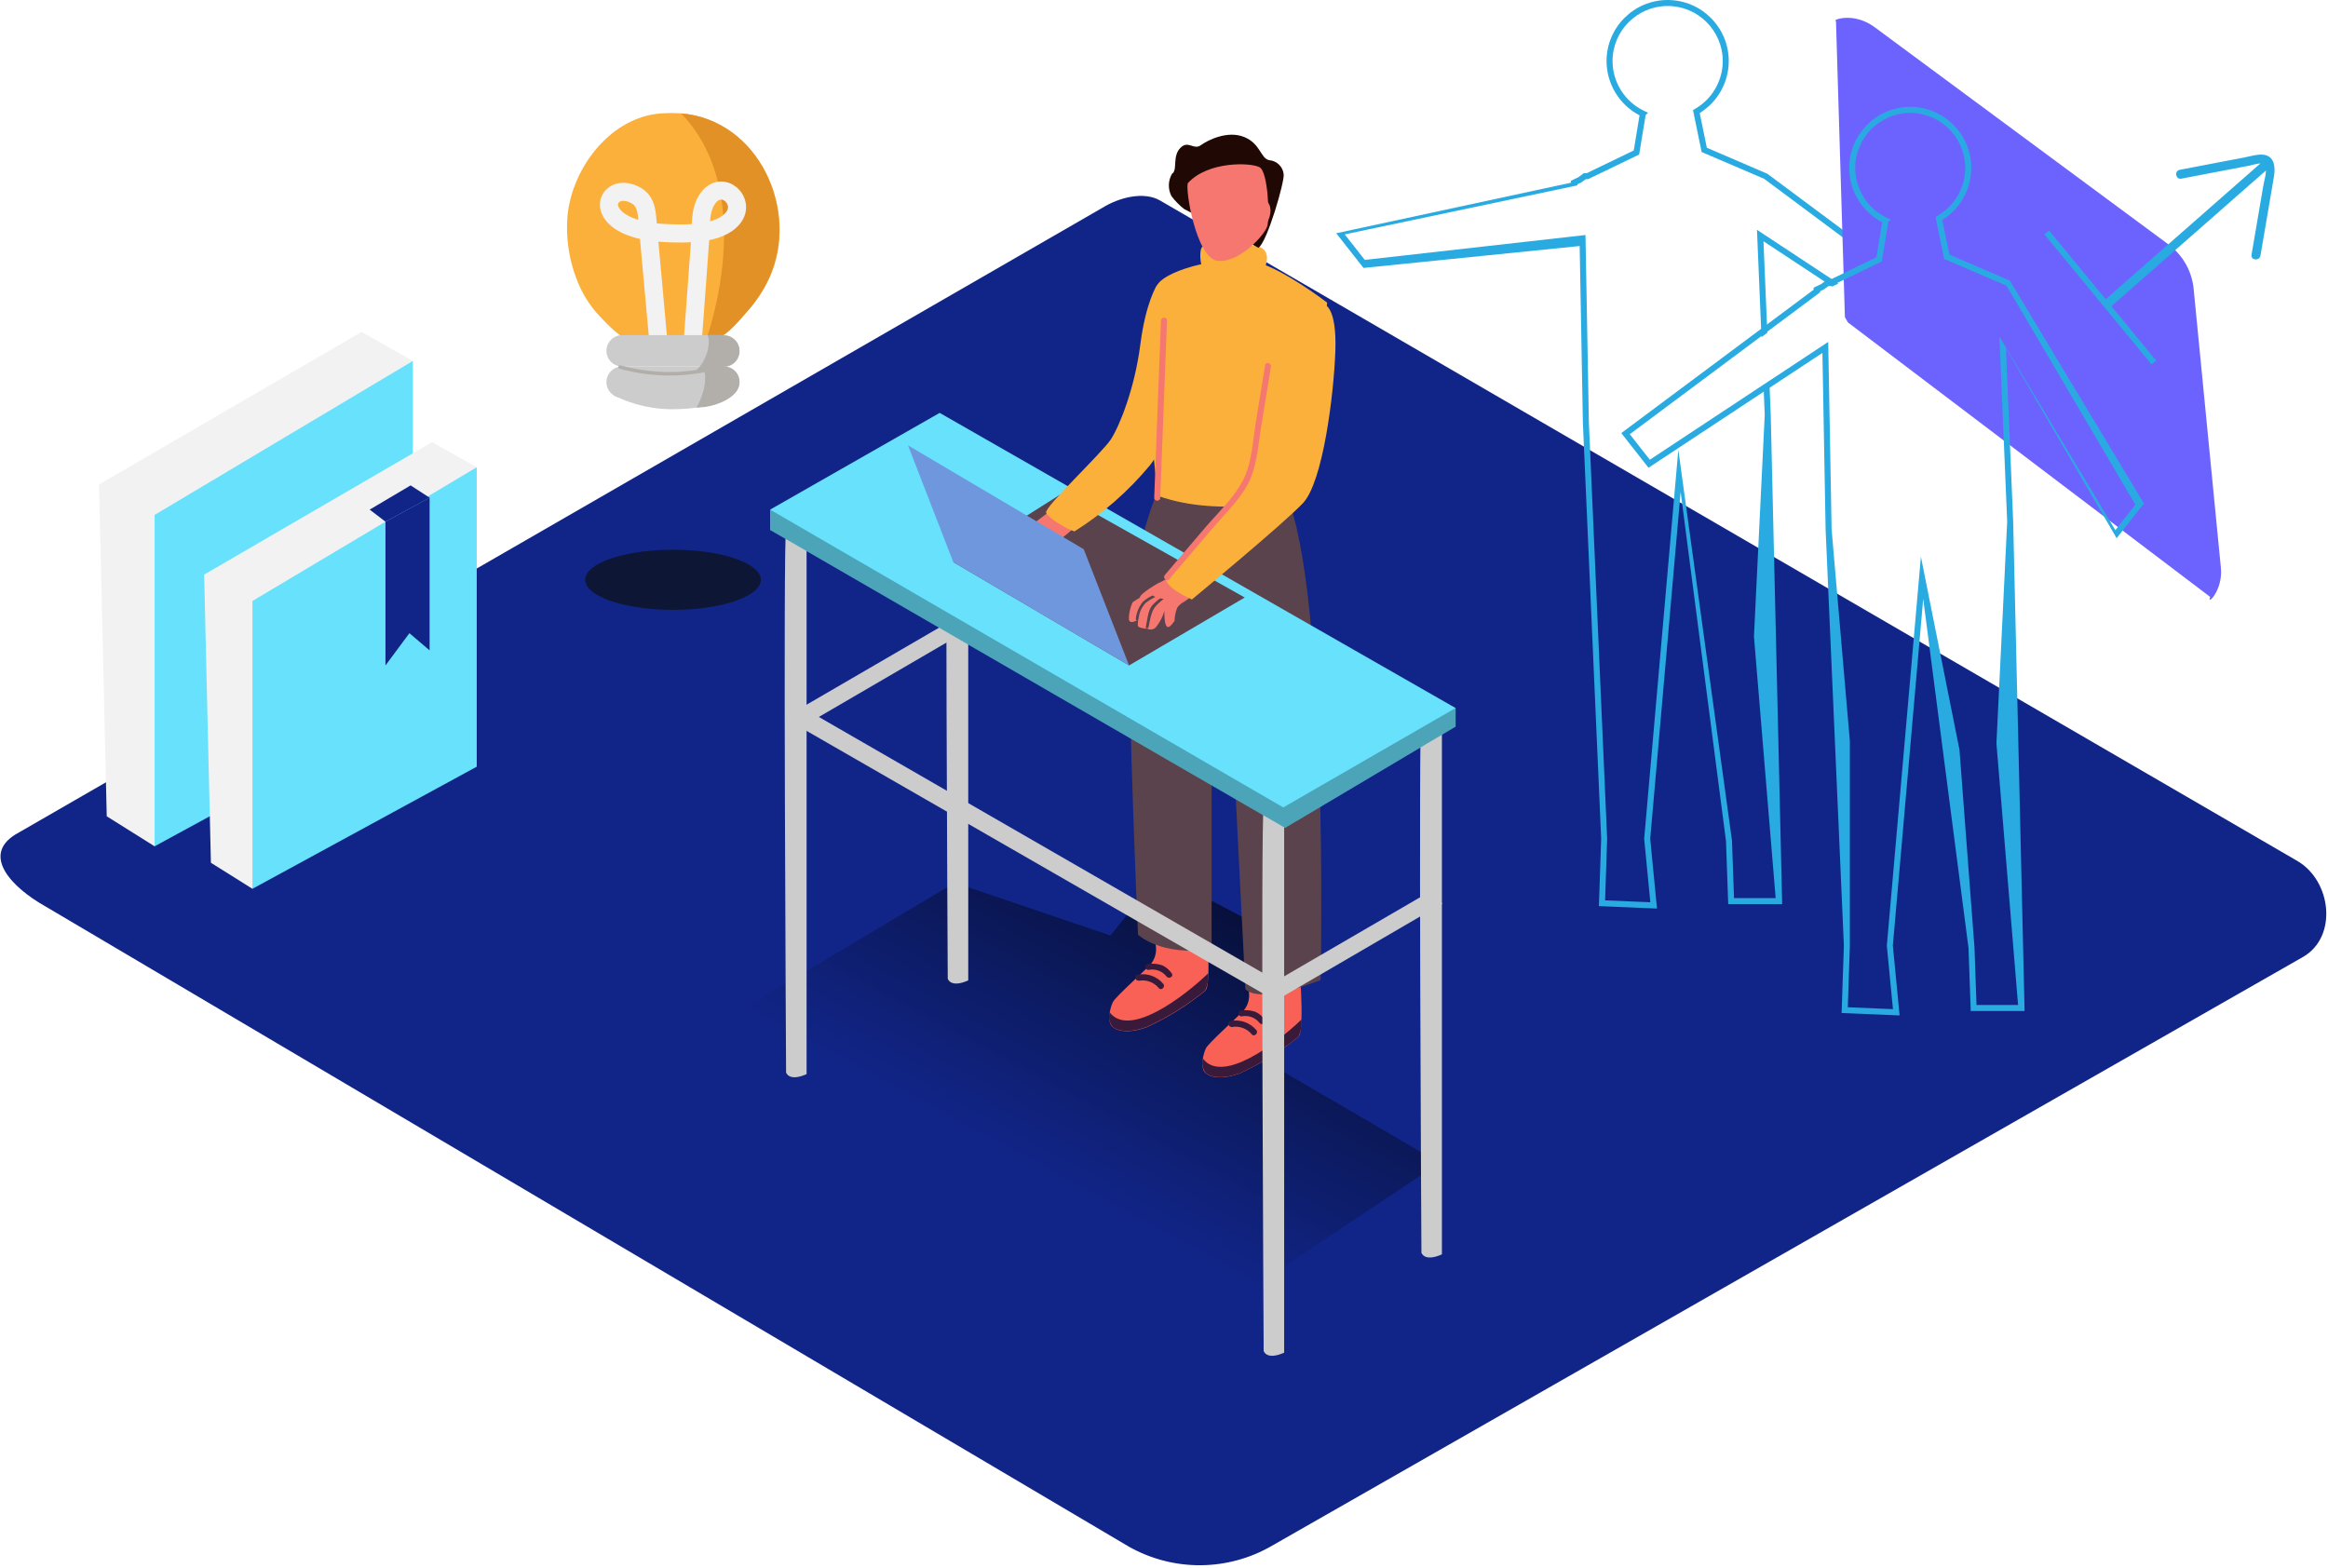 <svg width="392" height="264" viewBox="0 0 392 264" fill="none" xmlns="http://www.w3.org/2000/svg">
<path d="M190.128 260.481L7.702 152.668C1.897 149.42 -3.087 144.051 2.577 140.539L185.652 34.979C188.403 33.274 192.575 32.157 195.366 33.781L386.805 144.964C392.611 148.334 393.656 157.753 387.82 161.133L214.174 260.309C210.526 262.425 206.391 263.554 202.174 263.584C197.957 263.614 193.806 262.545 190.128 260.481Z" fill="#112588"/>
<path d="M160.775 148.649L116.439 175.039L202.075 222.693L242.401 195.826L213.981 179.251L218.264 159.134L195.315 147.146L186.982 157.54L160.775 148.649Z" fill="url(#paint0_linear_203_272)"/>
<path d="M132.365 89.078C131.837 90.489 132.365 180.591 132.365 180.591C132.365 180.591 132.791 182.225 135.816 180.885V90.479L132.365 89.078Z" fill="#CCCCCC"/>
<path d="M239.346 119.427C238.818 120.838 239.346 210.939 239.346 210.939C239.346 210.939 239.772 212.573 242.797 211.234V120.827L239.346 119.427Z" fill="#CCCCCC"/>
<path d="M194.595 159.083C194.706 159.654 194.692 160.243 194.551 160.807C194.411 161.372 194.149 161.899 193.782 162.351C192.544 163.681 187.835 167.853 187.388 168.756C186.941 169.659 186.312 172.126 187.388 172.978C188.464 173.831 190.555 173.932 193.113 172.978C196.656 171.354 199.976 169.28 202.989 166.807C204.125 165.569 202.989 152.851 202.989 152.851C202.989 152.851 196.381 151.237 194.158 152.851L194.595 159.083Z" fill="#F96156"/>
<path d="M186.85 170.481C186.725 170.901 186.706 171.346 186.797 171.775C186.887 172.204 187.083 172.604 187.368 172.938C188.444 173.79 190.534 173.892 193.092 172.938C196.636 171.314 199.955 169.239 202.968 166.766C203.361 165.862 203.528 164.877 203.455 163.894C199.203 167.984 190.149 174.795 186.85 170.481Z" fill="#391A3A"/>
<path d="M197.305 163.924C196.912 163.334 196.364 162.863 195.721 162.564C194.968 162.308 194.166 162.225 193.376 162.321C192.727 162.321 192.727 163.336 193.376 163.336C193.936 163.214 194.518 163.252 195.057 163.446C195.595 163.64 196.068 163.981 196.421 164.432C196.817 164.949 197.7 164.442 197.305 163.924Z" fill="#391A3A"/>
<path d="M195.863 165.66C195.342 165.043 194.665 164.577 193.903 164.31C193.141 164.042 192.322 163.983 191.529 164.137C190.89 164.269 191.164 165.244 191.803 165.152C192.422 165.047 193.058 165.109 193.646 165.332C194.233 165.555 194.75 165.931 195.143 166.421C195.589 166.878 196.3 166.157 195.863 165.66Z" fill="#391A3A"/>
<path d="M210.266 166.858C210.378 167.429 210.363 168.017 210.223 168.582C210.083 169.147 209.82 169.674 209.454 170.126C208.216 171.456 203.506 175.627 203.06 176.531C202.613 177.434 201.984 179.9 203.06 180.753C204.135 181.606 206.226 181.707 208.784 180.753C212.328 179.129 215.647 177.055 218.66 174.582C219.797 173.343 218.66 160.625 218.66 160.625C218.66 160.625 212.052 159.012 209.83 160.625L210.266 166.858Z" fill="#F96156"/>
<path d="M202.552 178.266C202.427 178.686 202.408 179.131 202.499 179.56C202.589 179.989 202.785 180.389 203.07 180.723C204.146 181.575 206.237 181.677 208.794 180.723C212.338 179.099 215.657 177.024 218.67 174.551C219.063 173.647 219.23 172.662 219.157 171.679C214.864 175.81 205.82 182.6 202.552 178.266Z" fill="#391A3A"/>
<path d="M212.976 171.75C212.583 171.16 212.035 170.689 211.393 170.39C210.639 170.134 209.838 170.05 209.048 170.146C208.398 170.146 208.398 171.161 209.048 171.161C209.607 171.039 210.19 171.077 210.728 171.271C211.267 171.465 211.74 171.807 212.093 172.257C212.489 172.765 213.372 172.227 212.976 171.75Z" fill="#391A3A"/>
<path d="M211.535 173.455C211.013 172.839 210.337 172.372 209.575 172.105C208.813 171.837 207.993 171.778 207.201 171.933C206.561 172.065 206.835 173.039 207.475 172.948C208.094 172.842 208.73 172.904 209.317 173.127C209.904 173.35 210.421 173.726 210.814 174.216C211.21 174.663 211.971 173.942 211.535 173.455Z" fill="#391A3A"/>
<path d="M195.924 80.248C192.393 88.328 190.446 97.011 190.189 105.826C189.966 119.813 191.62 157.398 191.62 157.398C191.62 157.398 195.498 161.123 204.014 159.814V107.653C204.014 107.653 206.988 108.759 206.988 110.972C206.988 113.185 209.708 166.533 209.708 166.533C209.708 166.533 211.23 169.365 222.375 165.041C222.375 165.041 223.897 95.199 215.717 81.486" fill="#5B434D"/>
<path d="M212.783 135.981C212.255 137.392 212.783 227.494 212.783 227.494C212.783 227.494 213.21 229.128 216.234 227.788V137.372L212.783 135.981Z" fill="#CCCCCC"/>
<path d="M159.587 73.295C159.059 74.706 159.587 164.807 159.587 164.807C159.587 164.807 160.013 166.441 163.038 165.102V74.655L159.587 73.295Z" fill="#CCCCCC"/>
<path d="M162.297 106.506L133.786 123.121V119.853L159.516 104.892L162.297 106.506Z" fill="#CCCCCC"/>
<path d="M129.675 85.82V89.241L216.387 139.412L245.101 122.36V119.234" fill="#68E1FD"/>
<path opacity="0.27" d="M129.675 85.82V89.241L216.387 139.412L245.101 122.36V119.234" fill="black"/>
<path d="M129.675 85.82L158.227 69.529L245.101 119.234L216.082 135.971L129.675 85.82Z" fill="#68E1FD"/>
<path d="M135.065 119.112L213.382 164.269V167.71L134.831 122.512L135.065 119.112Z" fill="#CCCCCC"/>
<path d="M190.118 112.058L209.596 100.619L178.628 83.211L160.521 94.661L190.118 112.058Z" fill="#5B434D"/>
<path d="M242.898 152.14L214.387 168.756V165.487L240.117 150.526L242.898 152.14Z" fill="#CCCCCC"/>
<path d="M195.132 83.557C200.461 85.404 205.902 85.505 211.474 85.181C213.689 82.858 215.55 80.221 216.996 77.355C221.756 67.509 223.471 50.965 223.471 50.965C223.471 50.965 216.366 45.474 211.657 44.154C206.947 42.835 196.543 45.169 194.838 48.021C193.133 50.874 192.504 63.703 194.838 81.943C194.899 82.257 195.082 83.242 195.132 83.557Z" fill="#FBB03B"/>
<path d="M203.74 46.245C202.075 46.6 201.76 41.992 202.471 41.566C203.181 41.14 210.977 41.089 212.174 41.627C214.803 42.794 212.174 46.702 212.174 46.702" fill="#FBB03B"/>
<path d="M213.747 26.98C212.245 26.717 212.296 24.209 209.505 23.073C206.713 21.936 203.415 23.57 202.197 24.453C200.979 25.336 200.086 23.54 198.746 24.92C197.406 26.3 198.259 28.412 197.477 29.163L197.365 29.244C197.027 29.812 196.84 30.457 196.82 31.117C196.801 31.778 196.95 32.433 197.254 33.02C197.866 33.84 198.587 34.574 199.395 35.202L211.91 41.728C213.423 40.663 216.315 30.563 216.153 29.356C216.093 28.741 215.82 28.166 215.38 27.732C214.941 27.298 214.363 27.032 213.747 26.98Z" fill="#200904"/>
<path d="M200.045 30.807C199.477 31.416 201.354 43.495 205.018 43.921C208.683 44.347 213.017 39.496 213.402 38.054C213.788 36.613 213.565 28.919 212.073 28.148C210.581 27.377 203.455 27.102 200.045 30.807Z" fill="#F67770"/>
<path d="M210.987 35.253C210.987 35.253 212.367 32.878 213.433 34.005C214.499 35.131 213.727 37.78 212.286 38.613" fill="#F67770"/>
<path d="M177.715 85.343C177.715 85.343 174.142 88.165 173.198 88.733C172.254 89.302 177.258 90.925 177.34 91.484C177.421 92.042 182.232 87.698 182.232 87.698L177.715 85.343Z" fill="#F67770"/>
<path d="M190.118 112.058L182.485 92.489L152.898 75L160.521 94.661L190.118 112.058Z" fill="#6F97DD"/>
<path d="M194.828 48.011C194.828 48.011 192.94 50.772 192.006 58.07C191.072 65.368 188.545 71.681 187.063 73.975C185.581 76.269 175.746 85.475 176.152 86.348C176.558 87.221 179.197 88.885 180.912 89.494C185.71 86.482 190 82.727 193.62 78.37C198.695 71.904 198.522 60.445 198.522 60.445" fill="#FBB03B"/>
<path d="M197.771 104.557C197.789 103.787 197.947 103.027 198.238 102.314C198.505 101.944 198.852 101.639 199.253 101.421C199.741 101.113 200.209 100.774 200.654 100.406L204.105 96.752L198.898 95.97C197.751 96.732 196.565 97.433 195.346 98.071C195.112 98.071 191.793 100.101 191.956 100.609C192.118 101.116 194.351 99.411 194.351 99.411C193.108 99.965 191.914 100.621 190.778 101.37C190.372 101.847 189.844 104.273 190.21 104.608C190.575 104.943 191.144 104.608 191.519 104.425C191.895 104.242 191.265 105.44 191.844 105.633C192.278 105.785 192.734 105.864 193.194 105.866C193.418 105.984 193.674 106.029 193.925 105.994C194.176 105.96 194.41 105.847 194.595 105.674C195.273 104.85 195.777 103.897 196.076 102.872C196.076 102.872 195.944 105.785 196.777 105.592C197.071 105.481 197.416 105.075 197.771 104.557Z" fill="#F67770"/>
<path d="M194.107 100.264C193.475 100.543 192.895 100.927 192.392 101.4C191.752 102.21 191.357 103.185 191.255 104.212C191.194 104.496 191.651 104.557 191.702 104.273C191.78 103.253 192.202 102.29 192.899 101.543C193.407 101.138 193.963 100.797 194.554 100.528C194.393 100.461 194.243 100.372 194.107 100.264Z" fill="#5B434D"/>
<path d="M195.335 100.771C194.833 101.138 194.37 101.556 193.955 102.019C193.265 102.902 193.194 104.506 192.94 105.562C192.869 105.846 193.326 105.907 193.387 105.623C193.701 104.313 193.803 102.831 194.797 101.867C195.163 101.512 195.549 101.167 195.944 100.852C195.74 100.837 195.537 100.81 195.335 100.771Z" fill="#5B434D"/>
<path d="M223.085 51.33C223.085 51.33 225.115 51.767 224.852 59.146C224.588 66.525 222.761 81.161 219.411 84.714C216.062 88.266 200.695 100.954 200.695 100.954C200.695 100.954 195.934 98.924 196.31 97.127C196.685 95.331 212.956 79.273 212.956 79.273C212.956 79.273 215.422 46.651 223.085 51.33Z" fill="#FBB03B"/>
<path d="M195.488 54.01L194.351 83.831C194.351 84.48 195.366 84.48 195.366 83.831L196.503 54.01C196.533 53.309 195.518 53.309 195.488 54.01Z" fill="#F67770"/>
<path d="M213.027 61.501L211.464 71.082C210.936 74.33 210.814 78.116 209.21 81.06C207.607 84.003 205.15 86.277 203.06 88.703L196.147 96.823C195.721 97.32 196.442 98.041 196.868 97.543L204.105 89.058C206.135 86.683 208.571 84.349 210.083 81.598C211.596 78.847 211.789 75.406 212.286 72.341L214.001 61.795C214.113 61.115 213.139 60.861 213.027 61.501Z" fill="#F67770"/>
<path d="M69.526 60.78L60.878 55.898L16.675 81.588L17.974 137.463L26.033 142.518" fill="#F2F2F2"/>
<path d="M26.033 86.713V142.518L69.526 118.838V60.78L26.033 86.713Z" fill="#68E1FD"/>
<path d="M80.275 78.685L72.764 74.452L34.377 96.762L35.514 145.289L42.507 149.674" fill="#F2F2F2"/>
<path d="M42.507 101.207V149.674L80.275 129.11V78.685L42.507 101.207Z" fill="#68E1FD"/>
<path d="M120.875 56.801C122.184 56.801 124.935 53.472 125.798 52.477C127.306 50.811 128.558 48.929 129.513 46.895C134.821 35.405 127.706 19.987 114.481 19.074C113.544 19.02 112.605 19.02 111.669 19.074C102.981 19.48 96.363 28.127 95.561 36.329C95.222 40.452 95.945 44.593 97.662 48.356C98.488 50.144 99.598 51.786 100.951 53.218C101.895 54.233 104.716 57.278 106.168 57.278L120.875 56.801Z" fill="#FBB03B"/>
<path d="M114.683 19.094C123.818 28.452 123.118 44.104 119.048 56.842H120.824C122.134 56.842 124.884 53.513 125.747 52.518C127.255 50.852 128.507 48.97 129.462 46.935C134.74 35.476 127.747 20.19 114.683 19.094Z" fill="#E29127"/>
<path d="M116.632 57.654L117.911 40.175C118.074 37.983 117.789 35.435 119.129 33.487C121.545 29.985 125.747 33.822 123.433 36.704C121.119 39.587 115.394 39.394 112.095 39.252C102.96 38.866 101.296 34.542 103.285 32.878C104.432 31.924 106.066 32.289 107.233 32.999C108.989 34.065 108.918 36.187 109.091 37.983C109.263 39.78 109.406 41.454 109.558 43.19C109.889 46.898 110.228 50.62 110.573 54.355L110.867 57.684" stroke="#F2F2F2" stroke-width="3.045" stroke-miterlimit="10"/>
<path d="M104.757 61.714H121.87C123.327 61.714 124.509 60.532 124.509 59.075C124.509 57.617 123.327 56.436 121.87 56.436H104.757C103.299 56.436 102.118 57.617 102.118 59.075C102.118 60.532 103.299 61.714 104.757 61.714Z" fill="#CCCCCC"/>
<path d="M104.757 66.992H121.87C123.327 66.992 124.509 65.81 124.509 64.353C124.509 62.895 123.327 61.714 121.87 61.714H104.757C103.299 61.714 102.118 62.895 102.118 64.353C102.118 65.81 103.299 66.992 104.757 66.992Z" fill="#CCCCCC"/>
<path d="M121.89 56.436H119.17C119.779 58.171 118.733 61.115 117.251 62.313C112.983 62.947 108.63 62.678 104.473 61.521C104.398 61.503 104.32 61.516 104.254 61.555C104.188 61.594 104.14 61.657 104.121 61.731C104.101 61.805 104.111 61.884 104.148 61.951C104.185 62.018 104.247 62.067 104.32 62.089C109.923 63.644 115.846 63.616 121.433 62.008C121.489 61.995 121.539 61.964 121.575 61.92C121.612 61.876 121.633 61.822 121.636 61.764H121.89C122.59 61.764 123.261 61.486 123.756 60.992C124.251 60.497 124.529 59.825 124.529 59.126C124.529 58.426 124.251 57.754 123.756 57.26C123.261 56.765 122.59 56.486 121.89 56.486V56.436Z" fill="#B2AFAB"/>
<path d="M103.397 66.606C106.696 68.256 110.358 69.045 114.044 68.9C120.499 68.758 123.24 66.606 123.24 66.606" fill="#CCCCCC"/>
<path d="M121.89 61.714H118.104C119.525 63.033 118.307 66.982 117.272 68.646L118.053 68.585C119.515 68.585 124.458 67.368 124.529 64.353C124.532 64.006 124.465 63.661 124.334 63.34C124.202 63.019 124.008 62.727 123.762 62.481C123.516 62.235 123.224 62.041 122.903 61.909C122.582 61.778 122.237 61.711 121.89 61.714Z" fill="#B2AFAB"/>
<path d="M113.323 102.7C121.491 102.7 128.112 100.432 128.112 97.635C128.112 94.837 121.491 92.57 113.323 92.57C105.156 92.57 98.535 94.837 98.535 97.635C98.535 100.432 105.156 102.7 113.323 102.7Z" fill="#0D1735"/>
<path d="M64.908 87.85V112.058L68.938 106.627L72.338 109.52V83.81L64.908 87.85Z" fill="#112588"/>
<path d="M72.338 83.81L69.14 81.74L62.248 85.82L64.908 87.85L72.338 83.81Z" fill="#112588"/>
<path d="M316.091 43.025L297.6 29.262L287.407 24.88L286.205 19.038C289.231 17.171 291.095 13.848 291.095 10.284C291.095 4.614 286.483 0 280.806 0C275.134 0 270.518 4.614 270.518 10.284C270.518 14.116 272.684 17.66 276.073 19.422L275.099 25.339L267.179 29.161H266.689L265.78 29.838L264.487 30.459L264.532 30.767L225 39.279L229.591 45.12L265.992 41.429L266.533 71.186L269.614 141.221L269.23 152.591L279.008 153L277.872 141.237L282.993 82.844L290.63 141.62L291.009 152.253H300.09L298.166 69.853L297.984 65.486L297.933 64.315L296.948 64.961L296.999 66.138L297.155 69.853L295.342 107.163V107.198L298.994 151.243H291.983L291.64 141.565L282.604 75.745L276.861 141.196L276.856 141.242L277.892 151.94L270.275 151.622L270.619 141.242L267.543 71.136L266.972 39.577L229.813 43.767L226.434 39.471L265.618 31.216L265.598 31.044L266.265 30.726L267.023 30.171H267.411L276.008 26.021L277.104 19.377L277.498 18.983L276.851 18.675C273.619 17.15 271.528 13.859 271.528 10.284C271.528 5.17 275.69 1.01 280.806 1.01C285.923 1.01 290.084 5.17 290.084 10.284C290.084 13.611 288.286 16.701 285.392 18.352L285.074 18.534L286.529 25.602L297.044 30.105L315.429 43.792L316.343 44.474L316.919 44.196L317 43.701L316.091 43.025ZM295.847 38.698L296.554 55.561L296.605 56.777L297.59 56.045L297.539 54.829L296.943 40.627L307.373 47.508L308.51 48.255L309.565 47.745L308.585 47.099L295.847 38.698ZM295.847 38.698L296.554 55.561L297.539 54.829L296.943 40.627L307.373 47.508L307.6 47.336H308.09L308.585 47.099L295.847 38.698Z" fill="#29ABE2"/>
<path d="M372.175 100.53L311.173 54.304L310.654 53.421L309.152 3.515C308.195 3.535 311.911 1.804 315.663 4.581L365.14 41.165C367.543 42.942 369.085 45.663 369.375 48.628L373.967 95.651C374.338 99.474 371.472 102.119 372.175 100.53Z" fill="#6C63FF"/>
<path d="M355.42 51.662L376.174 33.433L382.023 28.296C382.756 27.652 381.682 26.585 380.953 27.226L360.199 45.454L354.35 50.592C353.617 51.235 354.691 52.302 355.42 51.662Z" fill="#29ABE2"/>
<path d="M367.302 30.087L374.903 28.632L378.827 27.881C379.553 27.742 381.313 27.043 381.506 28.157C381.679 29.147 381.265 30.349 381.099 31.32L380.447 35.14L379.123 42.904C378.959 43.864 380.467 43.993 380.63 43.038C381.387 38.601 382.151 34.166 382.901 29.728C383.164 28.17 383.016 26.202 381.021 26.045C380.01 25.965 378.926 26.32 377.942 26.509L374.631 27.143L367.03 28.598C366.075 28.781 366.342 30.271 367.302 30.087Z" fill="#29ABE2"/>
<path d="M345.033 38.833L344.255 39.474L362.288 61.361L363.067 60.719L345.033 38.833Z" fill="#29ABE2"/>
<path d="M316.039 42.85L315.959 43.339L315.379 43.617L316.291 44.298L316.866 44.021L316.947 43.526L316.039 42.85ZM308.052 47.161H307.563L307.336 47.333L306.655 47.838L305.364 48.459L305.409 48.767L297.518 54.653L296.534 55.385L273 72.93L277.584 78.771L282.551 75.489L296.978 65.962L296.928 64.786L277.806 77.418L274.432 73.121L296.585 56.602L297.568 55.87L306.494 49.216L306.473 49.044L307.139 48.726L307.895 48.171H308.284L308.47 48.08L309.524 47.57L308.546 46.924L308.052 47.161ZM361 84.794L338.424 47.262L328.248 42.88L327.048 37.038C330.068 35.17 331.929 31.849 331.929 28.284C331.929 22.614 327.325 18 321.657 18C315.994 18 311.385 22.614 311.385 28.284C311.385 32.116 313.548 35.66 316.932 37.422L316.039 42.85L315.959 43.339L315.379 43.617L308.546 46.924L308.052 47.161H307.563L307.336 47.333L306.655 47.838L305.364 48.459L305.409 48.767L297.518 54.653L296.534 55.385L273 72.93L277.584 78.771L282.551 75.489L296.978 65.962L297.961 65.311L306.867 59.429L307.406 89.186L310.482 159.221L310.099 170.591L319.862 171L318.727 159.237L323.84 100.844L331.465 159.62L331.843 170.253H340.91L338.989 87.853L337.768 58.627L356.411 90.635L361 84.794ZM336.674 56.698L337.98 87.853L336.17 125.163V125.198L339.816 169.243H332.816L332.473 159.565L329.942 126.238L323.452 93.745L317.719 159.196L317.713 159.242L318.747 169.94L311.143 169.622L311.486 159.242V124.784L308.415 89.136L307.845 57.577L297.911 64.14L296.928 64.786L277.806 77.418L274.432 73.121L296.585 56.602L297.568 55.87L306.494 49.216L306.473 49.044L307.139 48.726L307.895 48.171H308.284L308.47 48.08L309.524 47.57L316.291 44.298L316.866 44.021L316.947 43.526L317.961 37.377L318.354 36.983L317.708 36.675C314.481 35.15 312.393 31.859 312.393 28.284C312.393 23.17 316.549 19.01 321.657 19.01C326.765 19.01 330.92 23.17 330.92 28.284C330.92 31.611 329.125 34.701 326.236 36.352L325.918 36.534L327.37 43.602L337.869 48.105L359.568 84.986L356.194 89.282L336.674 56.698ZM308.546 46.924L308.052 47.161H307.563L307.336 47.333L306.655 47.838L305.364 48.459L305.409 48.767L297.518 54.653L296.534 55.385L296.585 56.602L297.568 55.87L306.494 49.216L306.473 49.044L307.139 48.726L307.895 48.171H308.284L308.47 48.08L309.524 47.57L308.546 46.924Z" fill="#29ABE2"/>
<defs>
<linearGradient id="paint0_linear_203_272" x1="173.422" y1="196.567" x2="219.107" y2="111.977" gradientUnits="userSpaceOnUse">
<stop stop-color="#112588"/>
<stop offset="1"/>
</linearGradient>
</defs>
</svg>
